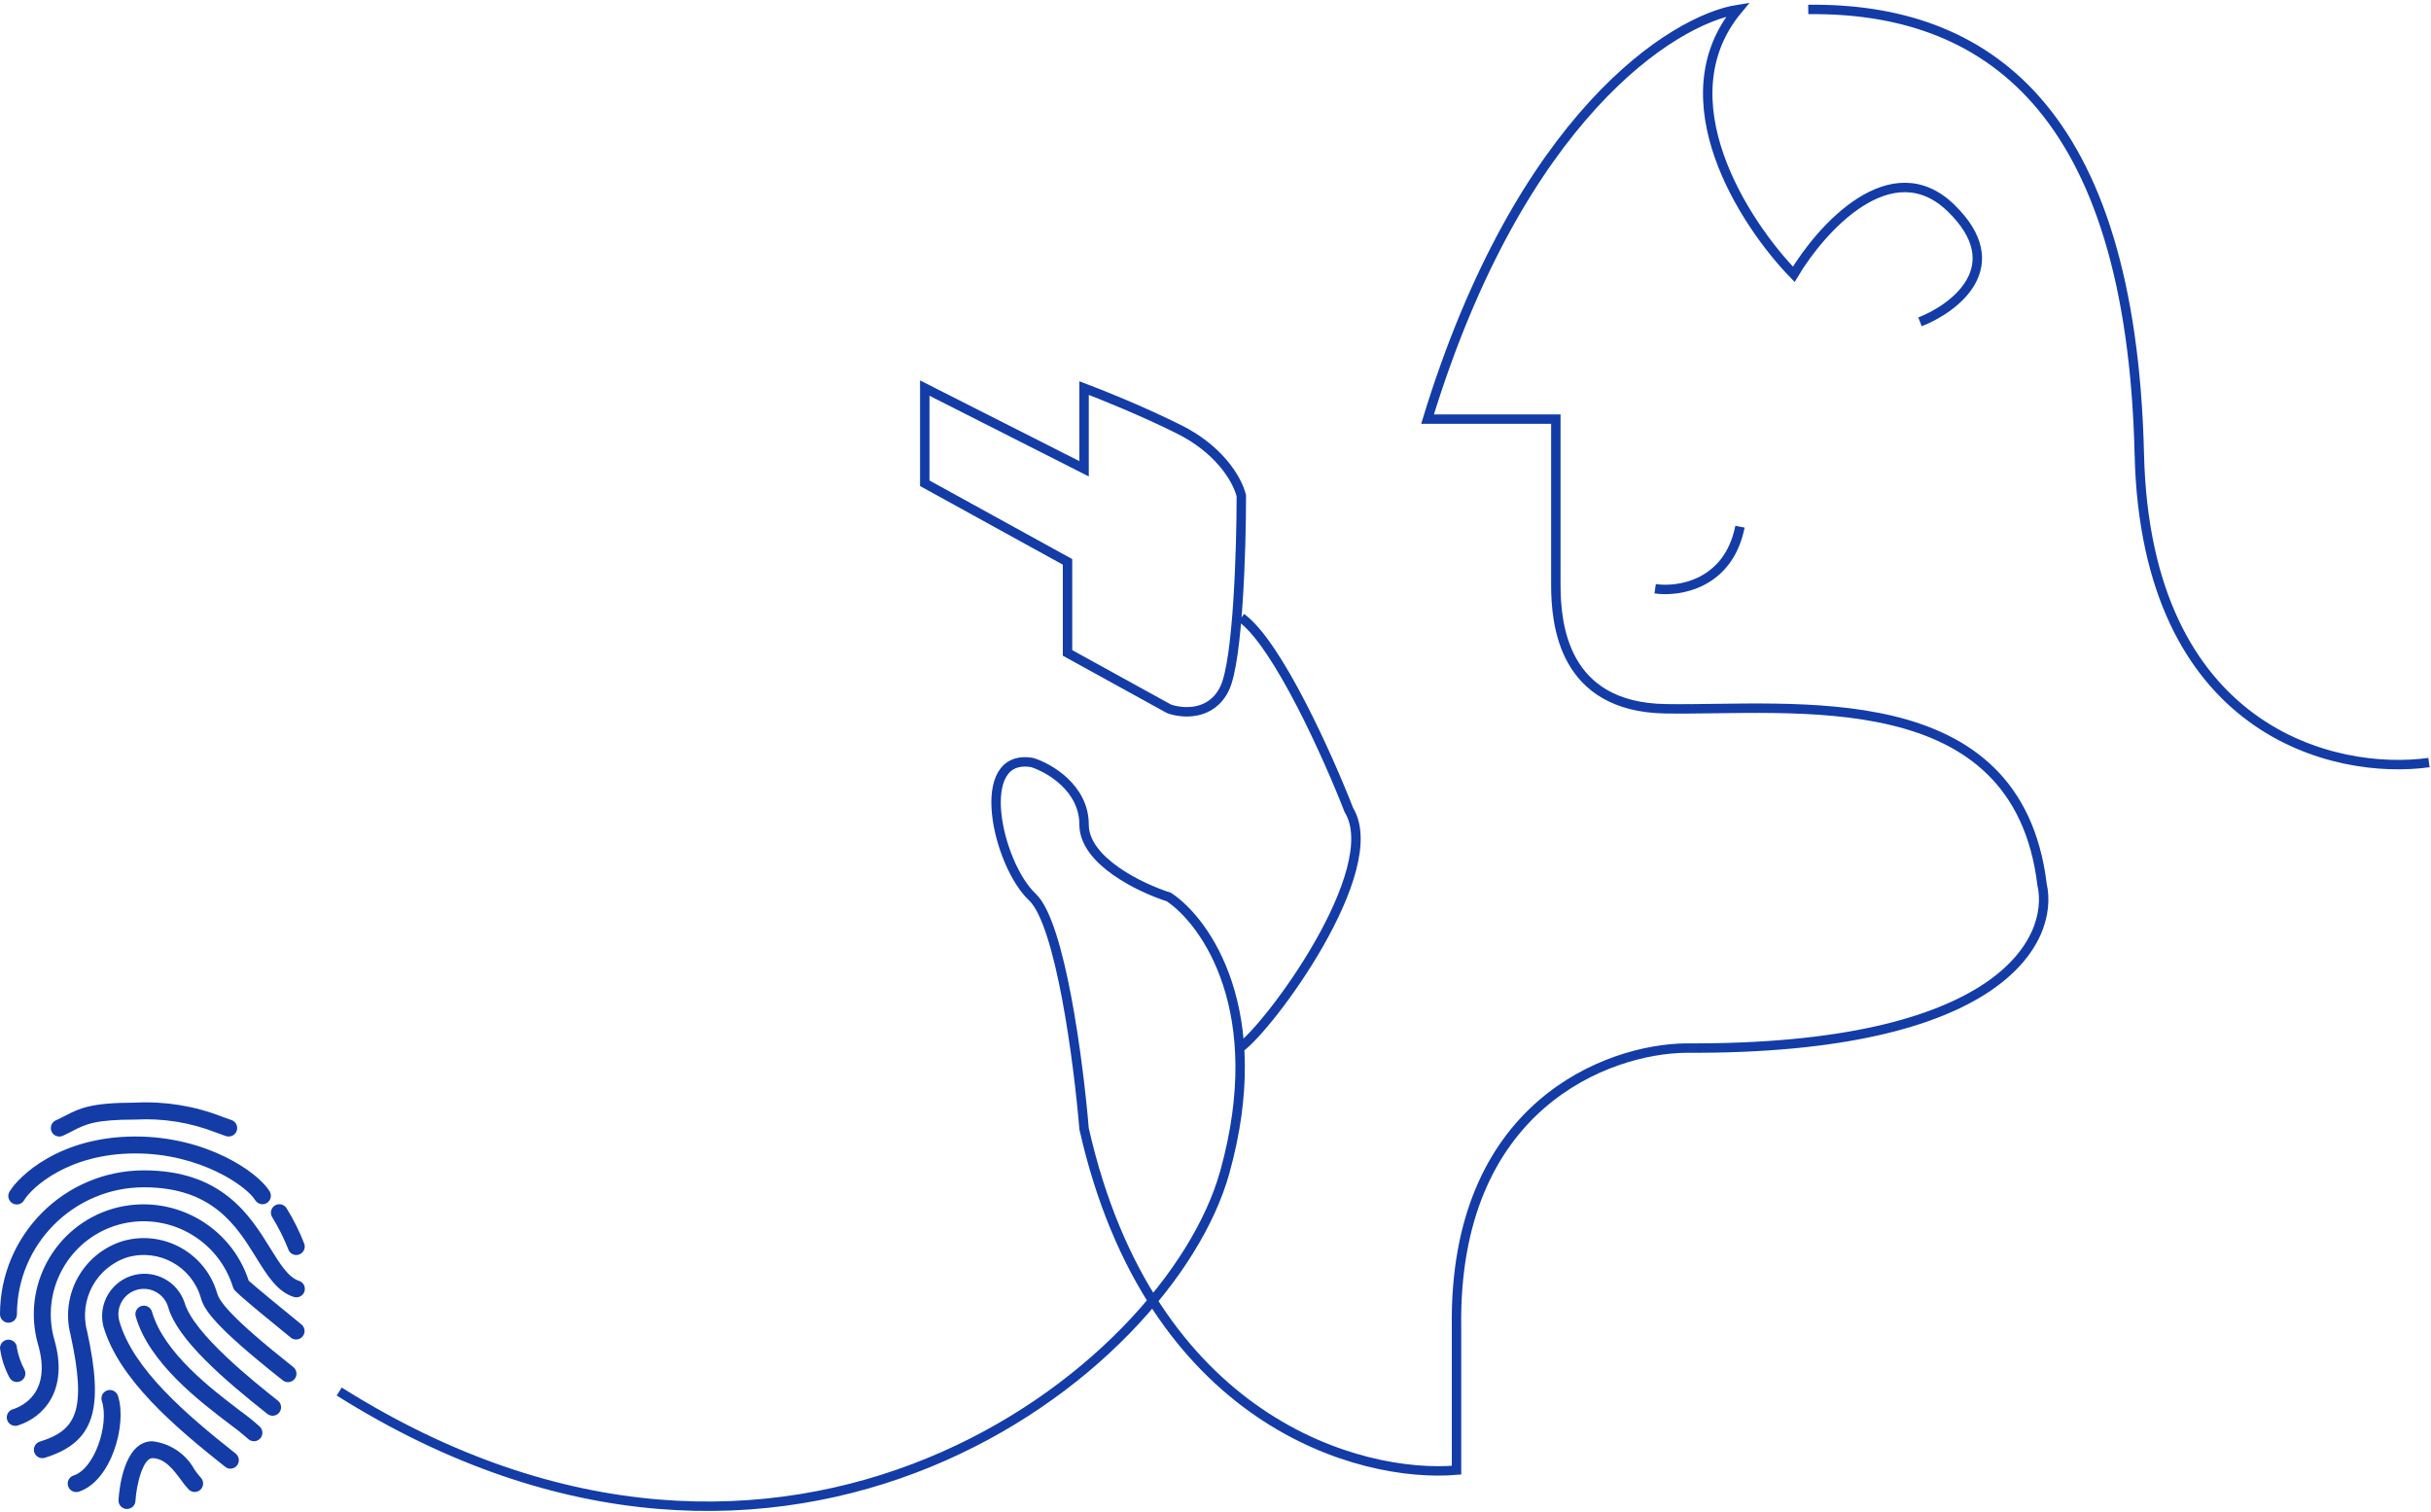 <svg width="516" height="321" viewBox="0 0 516 321" fill="none" xmlns="http://www.w3.org/2000/svg">
<path d="M351.32 124.977C356.297 125.709 366.867 124.099 369.326 111.802" stroke="#133CA7" stroke-width="2"/>
<path d="M515.573 161.869C495.664 164.65 455.493 155.457 454.088 96.431C452.331 22.648 421.149 1.568 383.819 2.007M407.535 68.323C415.001 65.395 426.771 56.465 414.123 44.168C401.474 31.871 386.6 48.413 380.745 58.222C370.204 47.389 353.076 20.979 368.887 2.007C355.126 4.203 322.685 24.668 303.01 88.965H330.239V124.099C330.239 132.444 331.732 150.099 353.515 150.45C380.745 150.889 428.176 144.301 433.447 187.78C436.082 199.492 424.663 222.827 357.907 222.476C341.365 222.622 308.455 234.685 309.158 281.765V312.069C288.663 313.826 244.159 301.792 230.105 239.604C228.934 225.55 225.099 196.037 219.126 190.416C211.66 183.389 206.39 159.673 219.126 161.869C222.786 163.04 230.105 167.315 230.105 175.044C230.105 182.774 242.11 188.512 248.112 190.416C256.017 195.686 269.456 214.746 259.97 248.827C248.112 291.427 166.863 355.109 72 295.38M263.106 222.476C269.547 217.938 294.05 184.618 286.321 171.97C281.929 160.698 271.213 136.748 263.483 131.126M196.288 82.377V102.579L226.592 119.268V138.592L248.112 150.45C250.893 151.475 257.159 152.031 259.97 146.058C262.781 140.085 263.483 116.34 263.483 105.214C262.458 101.262 258.406 95.21 250.308 91.16C242.402 87.208 233.619 83.694 230.105 82.377V99.505L196.288 82.377Z" stroke="#133CA7" stroke-width="2"/>
<path d="M48.925 311.761C48.52 311.76 48.128 311.624 47.811 311.373C36.976 302.794 25.156 292.707 21.922 281.462C20.764 276.637 23.736 271.787 28.561 270.629C33.083 269.544 37.686 272.089 39.172 276.496C41.084 283.14 54.064 293.415 58.937 297.282C59.734 297.873 59.901 298.999 59.309 299.795C58.718 300.592 57.592 300.759 56.795 300.168C56.766 300.146 56.737 300.123 56.709 300.099C47.426 292.754 37.662 284.319 35.704 277.488C34.881 274.626 31.894 272.972 29.032 273.795C26.17 274.618 24.517 277.605 25.34 280.467C28.279 290.687 39.617 300.322 50.014 308.552C50.792 309.168 50.923 310.298 50.307 311.076C49.966 311.507 49.446 311.758 48.896 311.757L48.925 311.761Z" fill="#133CA7"/>
<path d="M3.235 302.665C2.242 302.663 1.439 301.857 1.441 300.865C1.442 300.081 1.952 299.389 2.699 299.154C4.708 298.525 11.033 295.682 8.09 285.437C4.524 273.039 11.683 260.097 24.081 256.531C24.087 256.529 24.094 256.527 24.1 256.525C36.23 253.118 48.889 259.884 52.796 271.863C53.69 272.704 59.825 277.772 64.022 281.178C64.773 281.827 64.856 282.962 64.208 283.713C63.587 284.432 62.514 284.543 61.758 283.967C50.204 274.591 49.82 273.941 49.633 273.632C49.559 273.507 49.5 273.375 49.457 273.236C46.269 262.943 35.461 257.065 25.088 259.983C14.596 262.997 8.535 273.946 11.55 284.438C11.55 284.439 11.55 284.44 11.55 284.441C14.612 295.082 9.279 300.865 3.781 302.582C3.604 302.638 3.42 302.666 3.235 302.665Z" fill="#133CA7"/>
<path d="M8.984 309.526C7.992 309.524 7.189 308.718 7.191 307.725C7.192 306.942 7.701 306.249 8.449 306.014C15.895 303.686 18.605 299.862 14.975 283.338C12.764 274.804 17.653 266.039 26.076 263.436C34.656 260.994 43.597 265.942 46.086 274.508C46.585 276.244 48.867 279.59 62.204 290.148C63.001 290.74 63.167 291.865 62.576 292.662C61.984 293.459 60.859 293.626 60.062 293.034C60.033 293.012 60.004 292.989 59.975 292.966C45.241 281.315 43.333 277.948 42.632 275.504C40.706 268.83 33.744 264.973 27.064 266.879C20.467 268.973 16.687 275.889 18.486 282.573C22.184 299.42 19.923 306.201 9.502 309.45C9.334 309.501 9.16 309.526 8.984 309.526Z" fill="#133CA7"/>
<path d="M53.906 305.932C53.429 305.933 52.971 305.744 52.634 305.407C51.427 304.337 50.168 303.328 48.86 302.385C42.424 297.501 31.65 289.329 28.818 279.475C28.528 278.526 29.061 277.521 30.01 277.231C30.959 276.94 31.964 277.474 32.255 278.423C32.261 278.443 32.266 278.463 32.272 278.483C34.787 287.187 44.95 294.906 51.031 299.52C52.474 300.557 53.857 301.674 55.174 302.866C55.875 303.569 55.873 304.707 55.17 305.407C54.835 305.742 54.38 305.931 53.906 305.932Z" fill="#133CA7"/>
<path d="M26.953 320.307H26.838C25.847 320.245 25.094 319.392 25.156 318.402C25.285 316.321 26.234 305.935 32.343 305.935C36.153 306.378 39.506 308.652 41.328 312.027C41.72 312.596 42.149 313.139 42.614 313.651C43.303 314.365 43.284 315.502 42.57 316.192C41.873 316.865 40.77 316.865 40.073 316.192C39.479 315.554 38.931 314.875 38.431 314.161C36.9 312.092 35.01 309.526 32.343 309.526C30.395 309.526 28.976 314.916 28.75 318.621C28.691 319.57 27.903 320.308 26.953 320.307Z" fill="#133CA7"/>
<path d="M16.172 316.713C15.179 316.715 14.373 315.912 14.371 314.92C14.37 314.138 14.874 313.445 15.618 313.206C20.161 311.729 23.165 302.299 21.648 297.494C21.293 296.567 21.756 295.528 22.683 295.173C23.609 294.818 24.649 295.281 25.004 296.207C25.03 296.275 25.052 296.345 25.07 296.416C26.978 302.385 23.632 314.384 16.725 316.641C16.545 316.694 16.359 316.718 16.172 316.713Z" fill="#133CA7"/>
<path d="M1.797 280.776C0.805 280.776 0 279.971 0 278.979C0.02 262.117 13.684 248.452 30.547 248.432C47.128 248.432 53.061 258.01 57.392 265.003C59.436 268.298 61.201 271.148 63.447 271.878C64.394 272.174 64.921 273.182 64.625 274.129C64.329 275.076 63.321 275.604 62.374 275.308C62.361 275.304 62.349 275.3 62.337 275.295C58.836 274.16 56.752 270.792 54.337 266.893C50.233 260.27 45.126 252.026 30.547 252.026C15.667 252.042 3.609 264.1 3.594 278.979C3.594 279.971 2.789 280.776 1.797 280.776Z" fill="#133CA7"/>
<path d="M3.594 293.354C2.912 293.355 2.289 292.971 1.984 292.362C0.958 290.431 0.287 288.333 0 286.166C0 285.174 0.805 284.369 1.797 284.369C2.789 284.369 3.594 285.174 3.594 286.166C3.892 287.768 4.434 289.314 5.2 290.752C5.645 291.639 5.286 292.719 4.399 293.163C4.149 293.288 3.873 293.354 3.594 293.354Z" fill="#133CA7"/>
<path d="M55.702 255.62C55.073 255.62 54.49 255.291 54.164 254.754C52.396 251.835 42.564 244.838 28.75 244.838C14.375 244.838 6.691 252.18 5.128 254.754C4.644 255.62 3.549 255.93 2.683 255.445C1.817 254.961 1.507 253.866 1.991 253C2.013 252.962 2.035 252.925 2.059 252.888C4.025 249.651 12.653 241.245 28.75 241.245C43.886 241.245 54.772 248.827 57.237 252.892C57.751 253.741 57.48 254.846 56.631 255.36C56.351 255.529 56.03 255.619 55.702 255.62Z" fill="#133CA7"/>
<path d="M48.515 241.245C48.316 241.245 48.118 241.213 47.929 241.148C47.211 240.9 46.514 240.641 45.827 240.39C40.396 238.266 34.573 237.332 28.75 237.651C20.125 237.651 18.181 238.647 15.496 240.023C14.835 240.365 14.134 240.72 13.315 241.101C12.406 241.503 11.343 241.092 10.941 240.183C10.539 239.274 10.95 238.211 11.859 237.809C12.618 237.468 13.261 237.137 13.872 236.825C16.869 235.279 19.252 234.057 28.75 234.057C35 233.739 41.246 234.748 47.078 237.019C47.739 237.263 48.4 237.511 49.097 237.738C50.042 238.041 50.562 239.053 50.259 239.998C50.017 240.753 49.308 241.26 48.515 241.245Z" fill="#133CA7"/>
<path d="M62.89 266.401C62.108 266.4 61.417 265.895 61.179 265.15C60.245 262.789 59.103 260.516 57.765 258.358C57.245 257.513 57.509 256.406 58.354 255.886C59.2 255.366 60.307 255.629 60.827 256.475C62.318 258.879 63.581 261.418 64.6 264.058C64.902 265.003 64.38 266.014 63.435 266.316C63.259 266.372 63.075 266.401 62.89 266.401Z" fill="#133CA7"/>
</svg>
